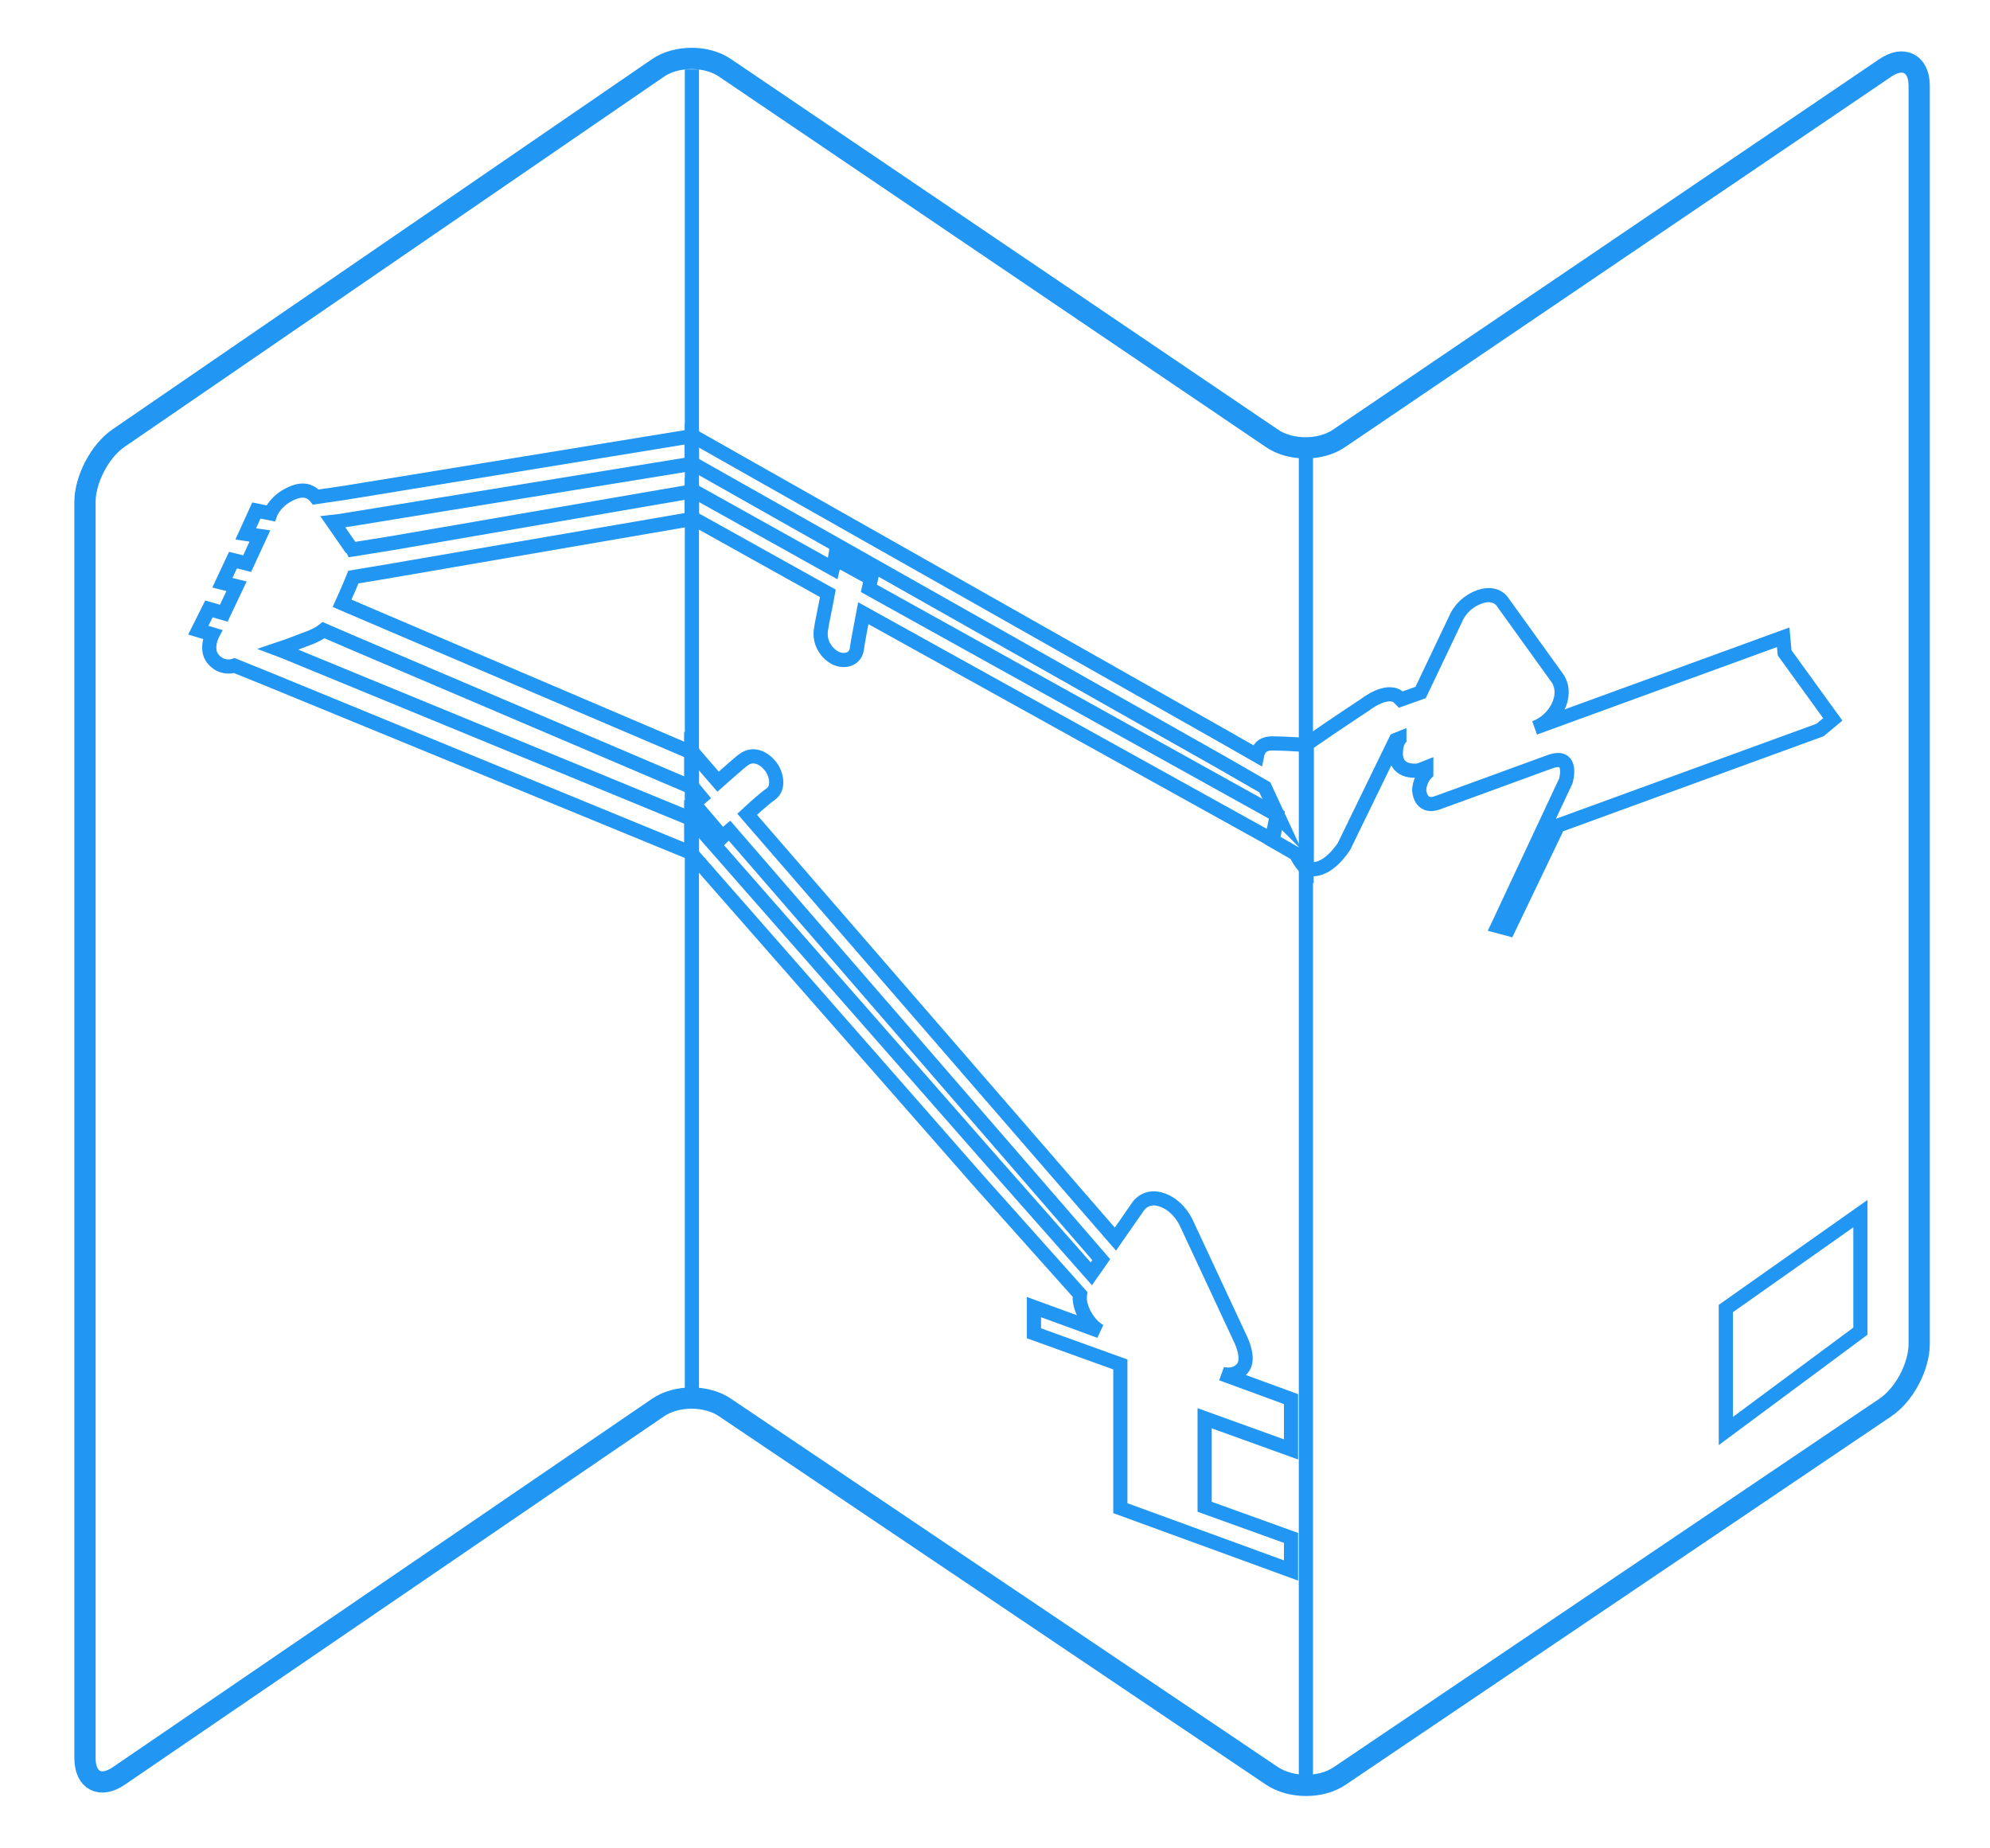 <?xml version="1.0" encoding="utf-8"?>
<!-- Generator: Adobe Illustrator 18.1.1, SVG Export Plug-In . SVG Version: 6.00 Build 0)  -->
<svg version="1.1" id="Layer_1" xmlns="http://www.w3.org/2000/svg" xmlns:xlink="http://www.w3.org/1999/xlink" x="0px" y="0px"
	 viewBox="0 0 281 261" enable-background="new 0 0 281 261" xml:space="preserve">
<g>
	<path fill="none" stroke="#2196F3" stroke-width="3" stroke-miterlimit="10" d="M16.8,250.8c-2.6,1.8-4.8,0.7-4.8-2.5V70.9
		c0-3.2,2.1-7.2,4.7-9L92.9,9.6c2.6-1.8,6.9-1.8,9.5,0l77.2,52.3c2.6,1.8,6.9,1.8,9.5,0l77.1-52.3c2.6-1.8,4.8-0.6,4.8,2.5v177.7
		c0,3.2-2.1,7.2-4.8,9l-77,52c-2.6,1.8-6.9,1.8-9.6,0l-77.2-52c-2.6-1.8-6.9-1.8-9.5,0L16.8,250.8z"/>
</g>
<line fill="none" stroke="#2196F3" stroke-width="2" stroke-miterlimit="10" x1="97.7" y1="196.9" x2="97.7" y2="9.8"/>
<line fill="none" stroke="#2196F3" stroke-width="2" stroke-miterlimit="10" x1="184.4" y1="63.4" x2="184.4" y2="251.7"/>
<path fill="none" stroke="#2196F3" stroke-width="2" stroke-miterlimit="10" d="M251.8,90c0,0-28,10.2-35.1,12.8
	c2.8-1,4.8-4.4,3.3-6.9l-7.7-10.7c0,0-0.9-1.8-3.4-0.9c-2.5,0.9-3.3,3-3.3,3l-5,10.5l-2.8,1c-0.1-0.1-0.2-0.2-0.4-0.4
	c-1.7-1.2-4.6,1.1-4.6,1.1s-4.4,2.9-8.3,5.6v17.5c2.8,1,5.3-3.1,5.3-3.1l7.3-15l0.5-0.2l0,0.1c0,0-0.5,0.6-0.5,2
	c0,3,3.3,2.4,3.3,2.4l1-0.4c0,0,0,0.3,0,0.8c-1,1-1,2.4-1,2.4s0.1,2.6,2.5,1.8c0,0,12.4-4.5,15.9-5.8c3.5-1.3,2.3,2.7,2.3,2.7
	l-9.6,20.5l1.5,0.4l7-14.6l37-13.5l1.8-1.5l-6.8-9.4L251.8,90z"/>
<g>
	<path fill="none" stroke="#2196F3" stroke-width="2" stroke-miterlimit="10" d="M152.5,182.8c-0.1,0.7,0,1.6,0.6,2.8
		c0.7,1.3,1.5,2,2.2,2.4l-9.3-3.4v1.4v0.9v1.4l12.2,4.4v2.5v0.8v12.5v1.7v2.8l24.1,8.8v-4.6l-12.2-4.4v-12.5l12.2,4.4v-3.3v-0.9
		v-0.6v-0.9v-1.4l-9.8-3.6c0,0,1.7,0.6,2.9-0.7c1.2-1.3-0.2-4.1-0.2-4.1l-7.6-16.3c0,0-1-2.5-3.4-3.4c-2.4-0.9-3.5,0.9-3.5,0.9
		l-3.2,4.6l-5.9-6.8l-46.1-53.2c1.4-1.3,2.8-2.5,3.4-2.9c1.2-0.9,0.7-3-0.2-4c-0.9-1.1-2.4-1.8-3.7-0.8c-0.6,0.4-2.1,1.8-3.6,3.1
		l-3.8-4.4v4.9l1.4,1.7c-0.6,0.5-1,0.9-1,0.9l4,4.7c0,0,0.4-0.4,1-0.9l46.1,53.2l6.4,7.4l-1.4,2l-13.5-15.3l-43-49v4.9l40.7,46.4
		L152.5,182.8z"/>
	<path fill="none" stroke="#2196F3" stroke-width="2" stroke-miterlimit="10" d="M122.7,83.1c0.2-0.9,0.3-1.4,0.3-1.4l-5.1-2.8
		c0,0-0.1,0.6-0.3,1.4L97.7,69.2v3.9l19.2,10.7c-0.4,2.2-0.9,4.4-1,5.3c-0.2,1.8,0.9,3.2,2,3.8s2.9,0.4,3.1-1.3
		c0.1-0.8,0.5-2.9,0.9-5l57.7,32l0.7-3.5L122.7,83.1z"/>
	<path fill="none" stroke="#2196F3" stroke-width="2" stroke-miterlimit="10" d="M184.4,105.2c-1.7-0.1-3.3-0.2-4.5-0.2
		c-1.6-0.1-2.2,0.7-2.4,1.7l-4.2-2.4L97.7,61.5v3.9l75,42.4l5.9,3.4l1.9,4.1l-0.1-0.1l-0.7,3.5l3.3,1.9l0.2,0.4
		c0.4,0.7,0.8,1.3,1.3,1.7V105.2z"/>
</g>
<path fill="none" stroke="#2196F3" stroke-width="2" stroke-miterlimit="10" d="M97.7,115.7L40.1,92l-0.8-0.3
	c1.8-0.6,3.5-1.3,4.6-1.7c0.7-0.3,1.3-0.6,1.8-1l3.7,1.6l48.3,20.6v-4.9L51.8,86.7l-3.5-1.5c0.4-0.9,1-2.2,1.6-3.7l4.8-0.8l43-7.4
	v-3.9l-42.3,7.3l-5.6,0.9c-0.1-0.2-0.3-0.3-0.3-0.3L47,73.7l0.9-0.1l49.8-8.1v-3.9l-49,8l-4.1,0.6c-0.4-0.5-1.3-1.3-3-0.7
	c-2.7,1-3.4,3-3.4,3l-2-0.4l-1.5,3.3l2,0.3l-1.8,3.9l-2-0.5l-1.5,3.2l2,0.5l-1.8,3.8L29.5,86L28,89l2,0.6c0,0-1.2,2.3,0.3,3.7
	c1,1,2.2,0.9,2.8,0.7l4.7,1.9l59.9,24.6V115.7z"/>
<polygon fill="none" stroke="#2196F3" stroke-width="2" stroke-miterlimit="10" points="243.7,202.1 262.7,188 262.7,171.4 
	243.7,184.8 "/>
</svg>
